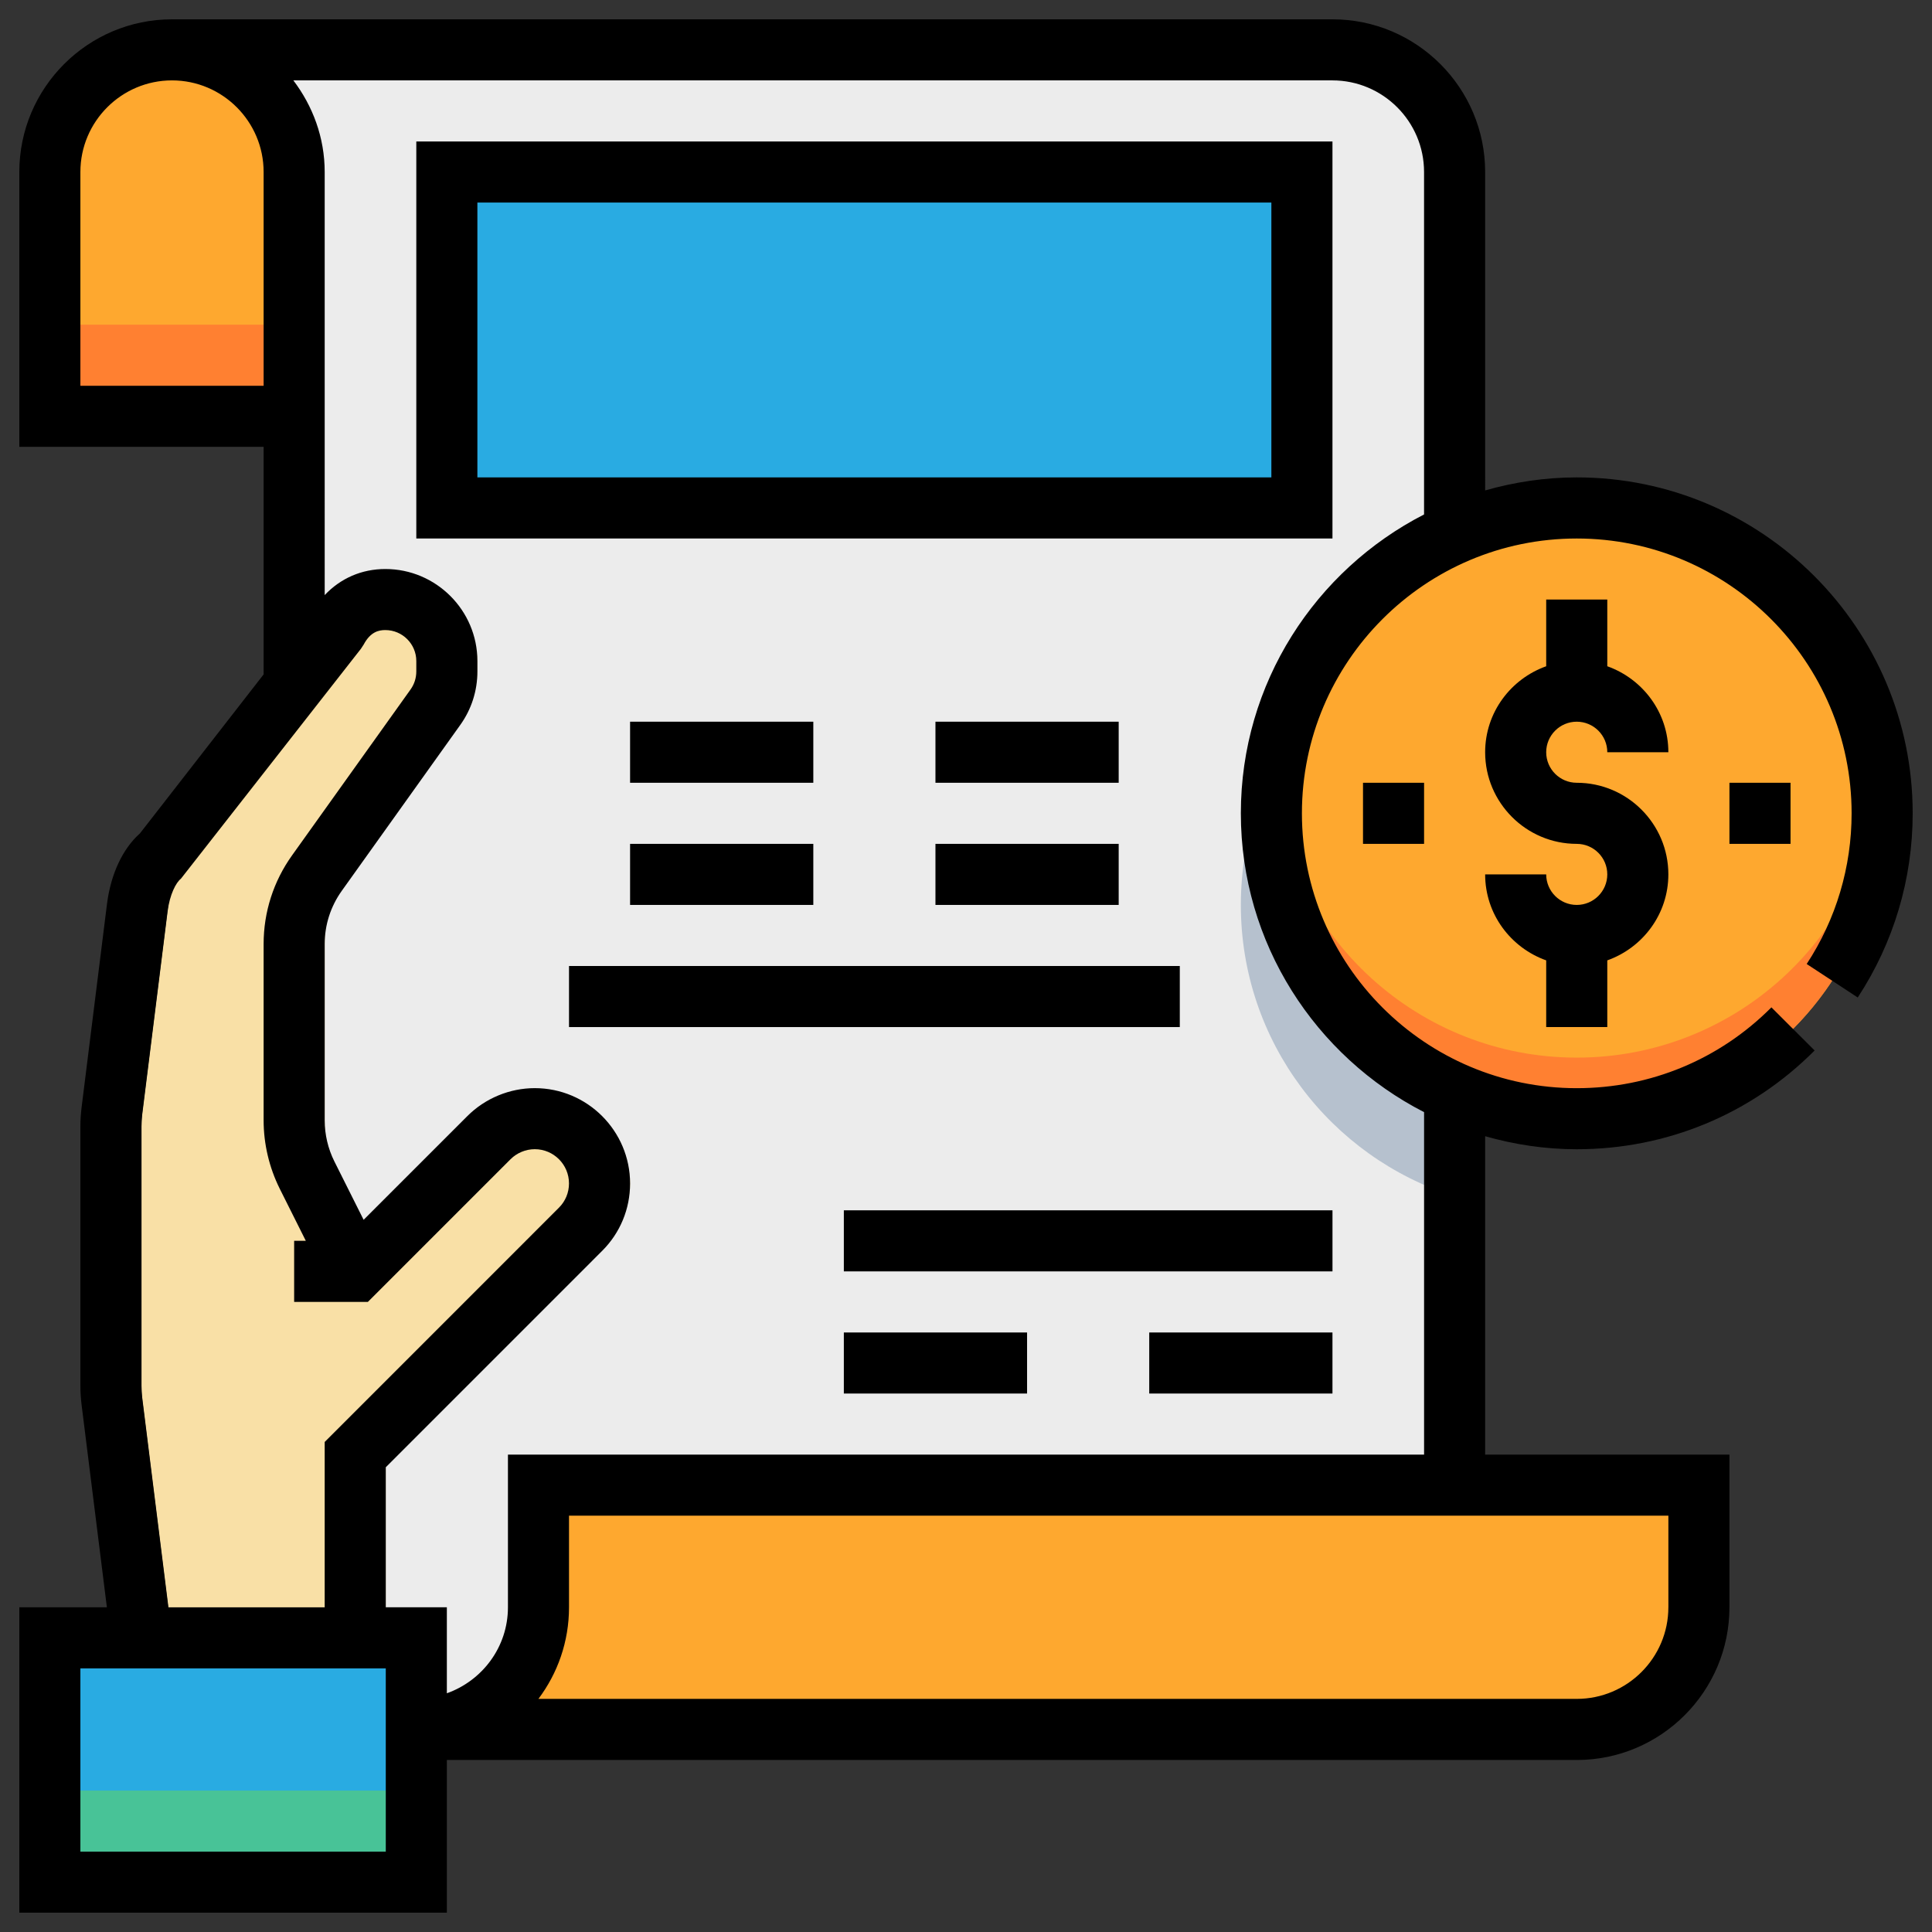 <?xml version="1.0" encoding="utf-8"?>
<!-- Generator: Adobe Illustrator 16.0.0, SVG Export Plug-In . SVG Version: 6.00 Build 0)  -->
<!DOCTYPE svg PUBLIC "-//W3C//DTD SVG 1.1//EN" "http://www.w3.org/Graphics/SVG/1.1/DTD/svg11.dtd">
<svg version="1.1" id="Capa_1" xmlns="http://www.w3.org/2000/svg" xmlns:xlink="http://www.w3.org/1999/xlink" x="0px" y="0px"
	 width="100px" height="100px" viewBox="0 0 100 100" enable-background="new 0 0 100 100" xml:space="preserve">
<rect x="0" y="0" width="100" height="100" fill="#333333" stroke="none"/>
<g id="Nuevo_símbolo_2">
	<path fill="#ECECEC" d="M75.29,89.516H15.226V8.903c0-3.492-2.831-6.323-6.322-6.323H7.323h61.646c3.491,0,6.321,2.831,6.321,6.323
		V89.516z"/>
	<g>
		<path fill="#FEA82F" d="M15.226,89.516h66.387c3.491,0,6.322-2.831,6.322-6.322v-6.322H27.871v6.322
			c0,3.491-2.831,6.322-6.323,6.322H15.226z"/>
		<path fill="#FEA82F" d="M15.226,21.548H2.581V8.903c0-3.492,2.831-6.323,6.323-6.323l0,0c3.492,0,6.322,2.831,6.322,6.323V21.548z
			"/>
	</g>
	<path fill="#B6C1CE" d="M75.29,31.758c-6.413,2.014-11.064,8.003-11.064,15.081c0,7.076,4.651,13.065,11.064,15.081V31.758z"/>
	<circle fill="#FEA82F" cx="81.612" cy="42.097" r="15.806"/>
	<path fill="#FF8031" d="M81.612,54.742c-8.195,0-14.934-6.239-15.728-14.227c-0.05,0.521-0.078,1.047-0.078,1.581
		c0,8.73,7.076,15.807,15.806,15.807c8.73,0,15.807-7.076,15.807-15.807c0-0.534-0.028-1.06-0.078-1.581
		C96.546,48.503,89.809,54.742,81.612,54.742z"/>
	<g>
		<rect x="2.581" y="84.774" fill="#29ABE2" width="18.968" height="12.645"/>
		<rect x="23.129" y="8.903" fill="#29ABE2" width="44.259" height="17.387"/>
	</g>
	<rect x="2.581" y="16.806" fill="#FF8031" width="12.645" height="4.742"/>
	<rect x="2.581" y="92.678" fill="#48C397" width="18.968" height="4.741"/>
	<path fill="#F9E0A6" d="M8.903,84.774L7.372,72.519c-0.033-0.258-0.049-0.521-0.049-0.782V58.298c0-0.264,0.016-0.525,0.049-0.785
		l1.317-10.528c0.141-1.128,0.584-2.198,1.283-2.746l9.04-11.626c0.604-1.127,1.532-1.581,2.513-1.581l0,0
		c1.76,0,3.185,1.426,3.185,3.185v0.538c0,0.664-0.207,1.311-0.592,1.851l-6.133,8.586c-0.767,1.07-1.178,2.354-1.178,3.673v9.126
		c0,0.981,0.229,1.949,0.667,2.829l2.495,4.986l0,0l6.922-6.922c0.629-0.63,1.481-0.981,2.371-0.981l0,0
		c1.851,0,3.353,1.501,3.353,3.353l0,0c0,0.89-0.353,1.741-0.981,2.37L19.968,75.29v9.484H8.903z"/>
	<path d="M21.548,27.872h47.42V7.323h-47.42V27.872z M24.709,10.484h41.097v14.226H24.709V10.484z"/>
	<rect x="29.452" y="50" width="31.614" height="3.161"/>
	<rect x="32.613" y="37.355" width="9.484" height="3.161"/>
	<rect x="48.419" y="37.355" width="9.484" height="3.161"/>
	<rect x="32.613" y="43.678" width="9.484" height="3.161"/>
	<rect x="48.419" y="43.678" width="9.484" height="3.161"/>
	<rect x="43.677" y="62.646" width="25.292" height="3.161"/>
	<rect x="59.484" y="68.969" width="9.484" height="3.16"/>
	<rect x="43.677" y="68.969" width="9.484" height="3.16"/>
	<path d="M81.612,37.355c0.873,0,1.581,0.709,1.581,1.58h3.161c0-2.058-1.325-3.795-3.161-4.45v-3.453h-3.162v3.453
		c-1.834,0.655-3.16,2.393-3.16,4.45c0,2.615,2.127,4.743,4.741,4.743c0.873,0,1.581,0.709,1.581,1.58
		c0,0.871-0.708,1.581-1.581,1.581c-0.872,0-1.581-0.71-1.581-1.581h-3.16c0,2.059,1.326,3.797,3.16,4.451v3.452h3.162v-3.452
		c1.836-0.654,3.161-2.393,3.161-4.451c0-2.614-2.127-4.742-4.742-4.742c-0.872,0-1.581-0.709-1.581-1.581
		C80.031,38.064,80.74,37.355,81.612,37.355z"/>
	<rect x="89.516" y="40.516" width="3.162" height="3.162"/>
	<rect x="70.549" y="40.516" width="3.161" height="3.162"/>
	<path d="M96.156,51.63C98.017,48.796,99,45.498,99,42.097c0-9.586-7.8-17.387-17.388-17.387c-1.645,0-3.232,0.245-4.741,0.674
		V8.903C76.871,4.545,73.326,1,68.969,1H8.903C4.545,1,1,4.545,1,8.903v14.226h12.645v11.778l-6.401,8.229
		c-0.895,0.793-1.511,2.108-1.706,3.651L4.223,57.317c-0.039,0.325-0.062,0.652-0.062,0.98v13.438c0,0.328,0.022,0.653,0.062,0.979
		l1.309,10.478H1V99h22.129v-7.903h58.483c4.358,0,7.903-3.545,7.903-7.903V75.29H76.871V58.811
		c1.509,0.429,3.097,0.674,4.741,0.674c4.655,0,9.029-1.814,12.313-5.112l-2.237-2.232c-2.689,2.699-6.268,4.183-10.076,4.183
		c-7.844,0-14.225-6.382-14.225-14.226c0-7.844,6.381-14.225,14.225-14.225c7.845,0,14.227,6.381,14.227,14.225
		c0,2.783-0.805,5.48-2.325,7.798L96.156,51.63z M4.161,19.968V8.903c0-2.614,2.128-4.742,4.742-4.742s4.742,2.128,4.742,4.742
		v11.064H4.161z M7.359,72.325c-0.024-0.196-0.036-0.394-0.036-0.589V58.298c0-0.197,0.012-0.395,0.036-0.589l1.315-10.528
		c0.111-0.884,0.435-1.5,0.691-1.7l9.315-11.898l0.147-0.226c0.352-0.659,0.782-0.745,1.117-0.745c0.885,0,1.604,0.72,1.604,1.604
		v0.538c0,0.337-0.103,0.66-0.297,0.932l-6.133,8.586c-0.964,1.348-1.473,2.936-1.473,4.592v9.126c0,1.22,0.289,2.442,0.833,3.535
		l1.351,2.699h-0.604v3.162h3.816l7.385-7.385c0.33-0.329,0.787-0.519,1.253-0.519c0.977,0,1.772,0.794,1.772,1.771
		c0,0.474-0.183,0.918-0.518,1.254L16.806,74.636v8.558H8.718L7.359,72.325z M19.968,95.839H4.161v-9.484h15.807V95.839z
		 M86.354,83.193c0,2.615-2.127,4.741-4.742,4.741H27.868c0.994-1.32,1.584-2.963,1.584-4.741v-4.742h56.903V83.193z M64.226,42.097
		c0,6.74,3.863,12.583,9.484,15.468V75.29H26.291v7.903c0,2.058-1.327,3.797-3.162,4.451v-4.451h-3.161v-7.248l11.2-11.201
		c0.933-0.931,1.445-2.171,1.445-3.488c0-2.721-2.213-4.934-4.933-4.934c-1.299,0-2.57,0.526-3.488,1.445l-5.371,5.37l-1.515-3.024
		c-0.327-0.656-0.5-1.39-0.5-2.122v-9.126c0-0.993,0.306-1.945,0.884-2.756l6.133-8.586c0.581-0.811,0.887-1.769,0.887-2.77v-0.537
		c0-2.625-2.139-4.764-4.766-4.764c-1.227,0-2.319,0.482-3.138,1.35V8.903c0-1.786-0.618-3.417-1.622-4.742h53.784
		c2.613,0,4.741,2.128,4.741,4.742v17.725C68.089,29.514,64.226,35.357,64.226,42.097z"/>
</g>
<g id="Nuevo_símbolo">
</g>
</svg>
